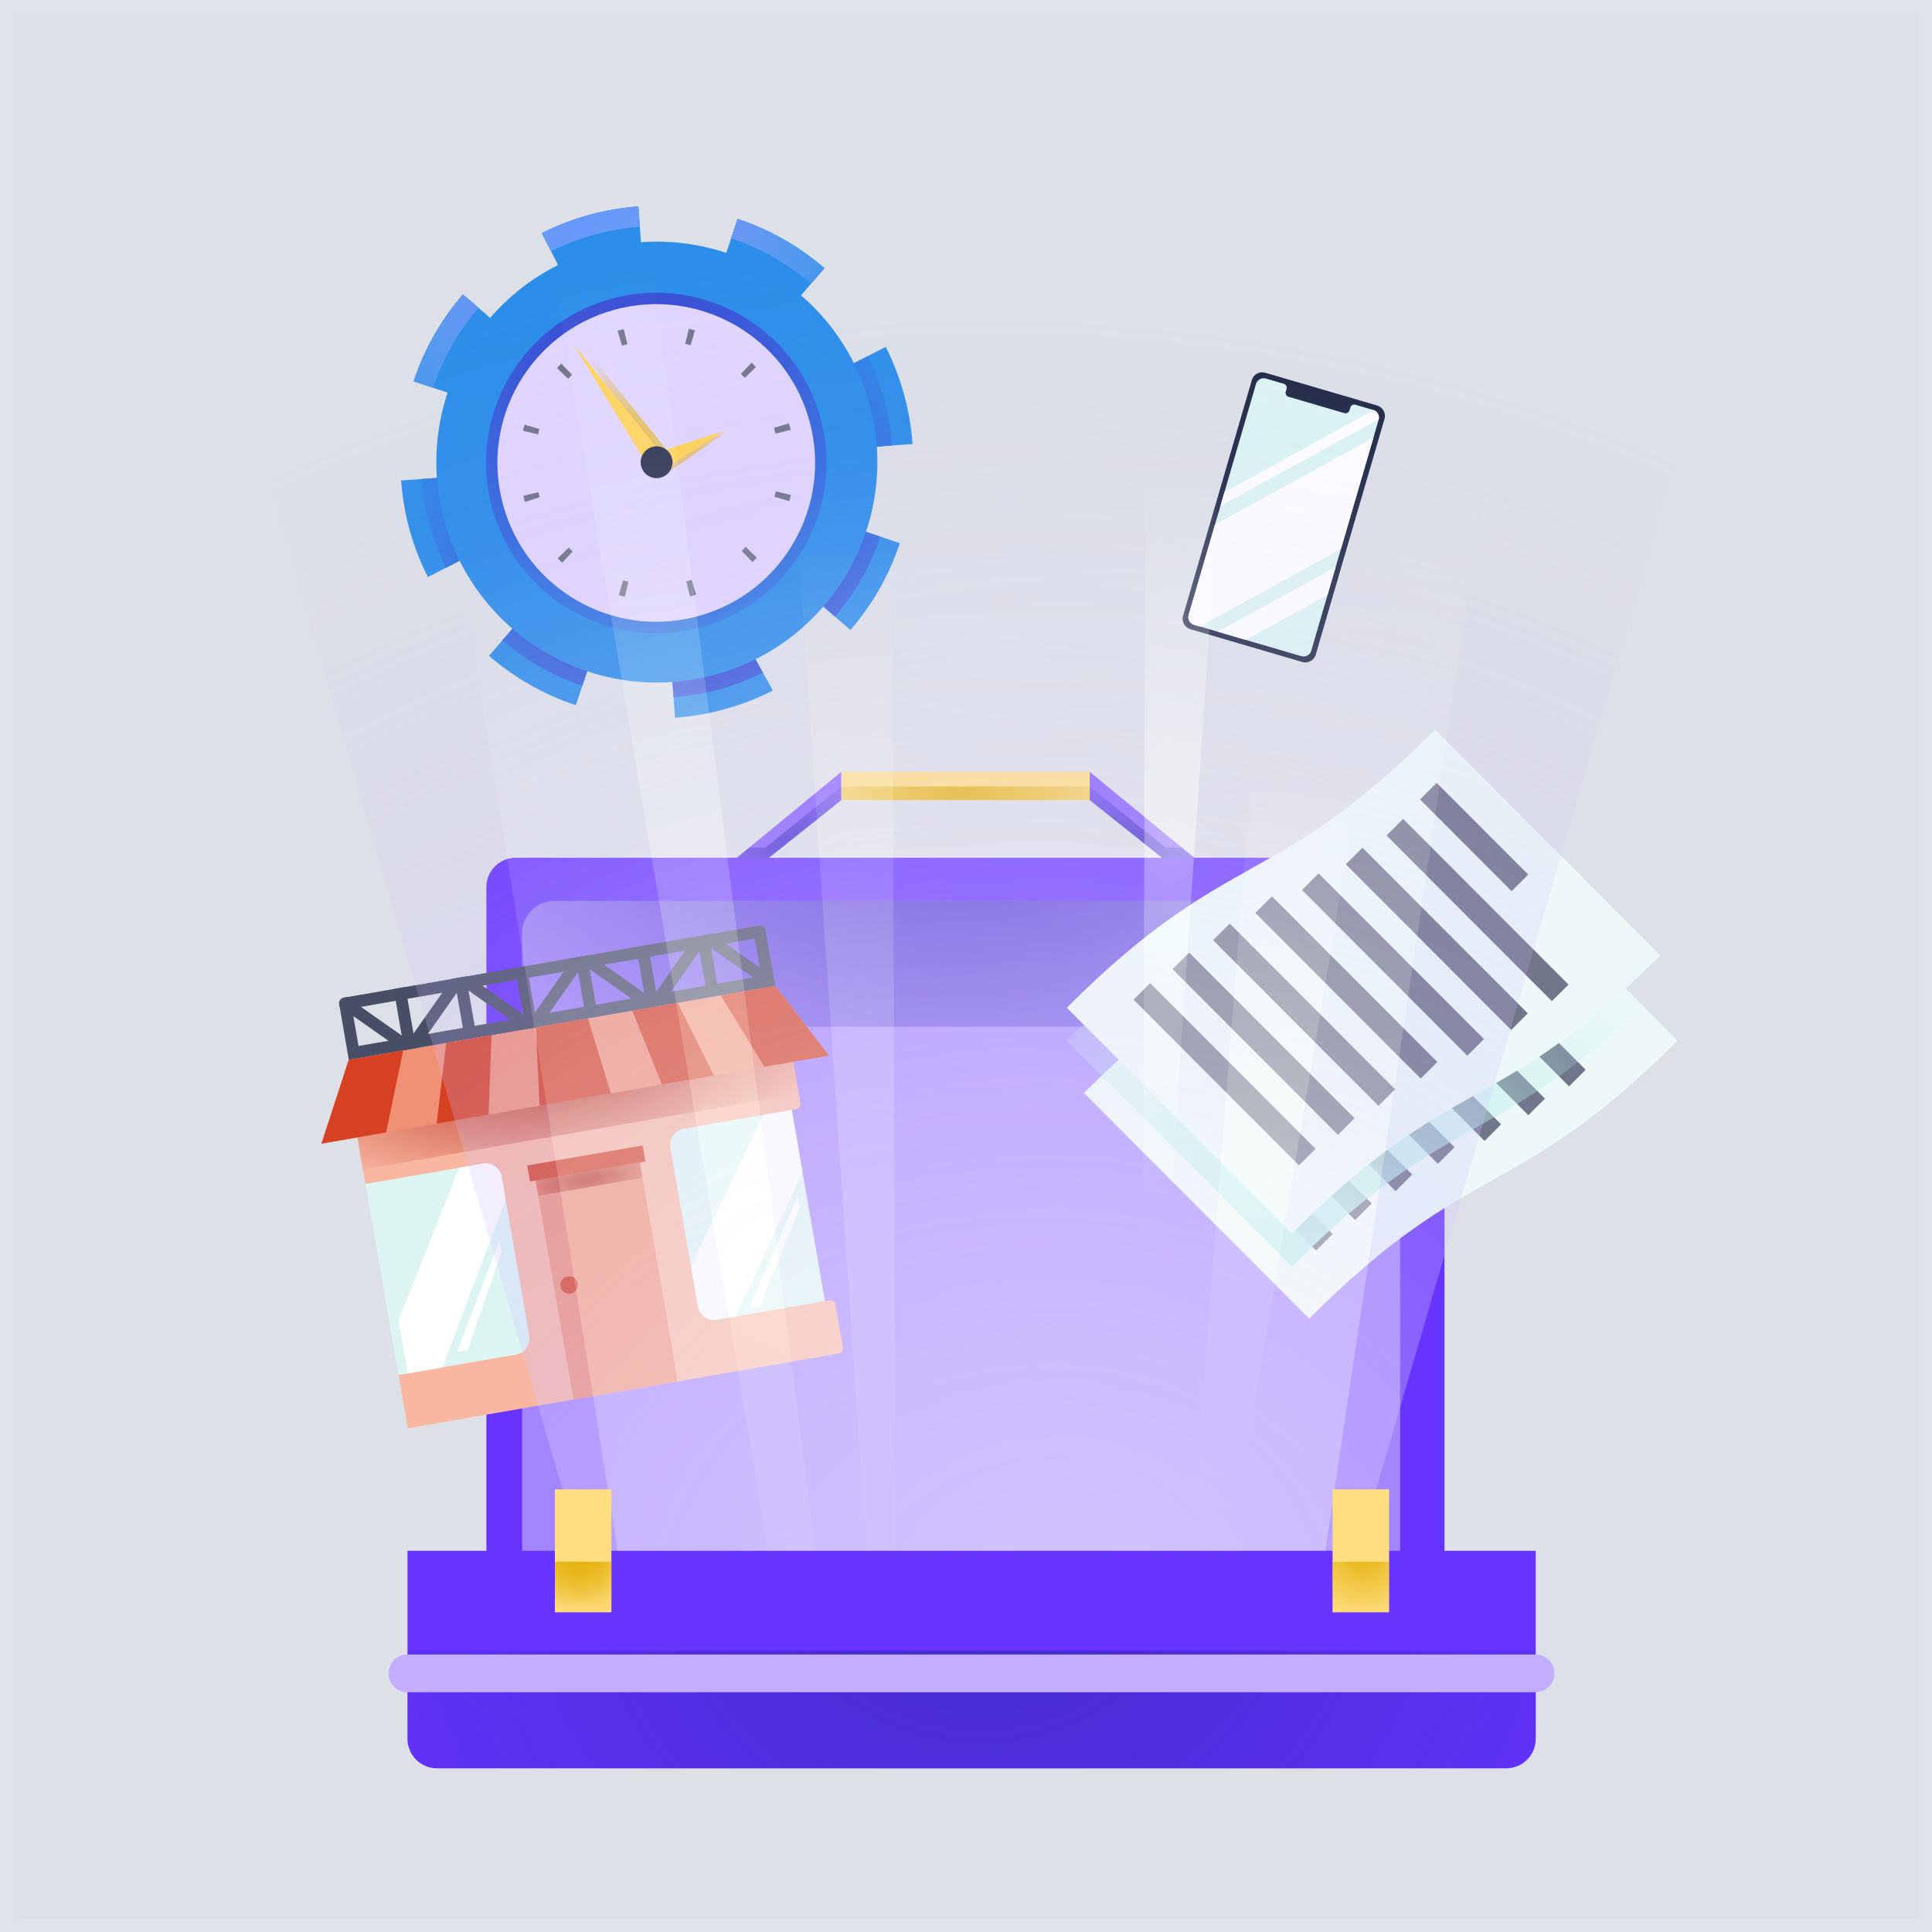 <svg xmlns="http://www.w3.org/2000/svg" fill="none" viewBox="0 0 144 144"><path fill="#DDE1E7" d="M0 0h144v144H0z"/><path stroke="#FFF" stroke-opacity=".08" d="M.5.5h143v143H.5z"/><path d="M55.68 65.232l7.03-5.599v-2.11l-8.084 6.654 1.053 1.055z" fill="#855CFF"/><path d="M62.707 58.62v1.01l-5.386 4.294-2.152.73h-.072l-.193-.705.947-.78h1.205l5.65-4.55z" fill="url(#prefix__prefix__paint0_radial_32818_103238)"/><path d="M88.25 65.232l-7.031-5.599v-2.11l8.083 6.654-1.053 1.055z" fill="#855CFF"/><path d="M81.222 58.62v1.01l5.385 4.294 2.153.73h.072l.161-.73-.915-.755h-1.209l-5.647-4.55z" fill="url(#prefix__prefix__paint1_radial_32818_103238)"/><path d="M38.432 63.933h67.052a2.18 2.18 0 012.18 2.184v51.989H36.252V66.117a2.186 2.186 0 012.18-2.184z" fill="#63F"/><path d="M104.359 69.564v46.758H38.915V69.564a2.402 2.402 0 012.402-2.41h60.631a2.396 2.396 0 011.705.704 2.421 2.421 0 01.706 1.706z" fill="#A385FF"/><path d="M104.359 69.564v6.968H38.915v-6.968a2.402 2.402 0 012.402-2.41h60.631a2.396 2.396 0 011.705.704 2.421 2.421 0 01.706 1.706z" fill="url(#prefix__prefix__paint2_radial_32818_103238)"/><path d="M81.218 57.523H62.71v2.11h18.51v-2.11z" fill="#FFDE82"/><path d="M81.218 58.62H62.71v1.013h18.51V58.62z" fill="url(#prefix__prefix__paint3_radial_32818_103238)"/><path d="M59.652 82.21l-.655-3.77a.405.405 0 00-.469-.333l-.217.038a.407.407 0 01-.47-.331l-.088-.506a.405.405 0 00-.469-.33l-29.663 5.149a.405.405 0 00-.332.469l.088.505a.405.405 0 01-.332.471l-.204.035a.408.408 0 00-.331.471l.724 4.171 1.006-.174 2.4 13.832a.406.406 0 01-.33.47l-.606.105.69 3.974 32.097-5.571a.408.408 0 00.33-.47l-.55-3.17a.404.404 0 00-.47-.332l-.216.037a.407.407 0 01-.47-.331l-2.332-13.431a.407.407 0 01.331-.47l.217-.038a.406.406 0 00.32-.47z" fill="#F9B6A1"/><path d="M47.691 86.643l-7.773 1.35 2.832 16.317 7.773-1.349-2.832-16.318z" fill="#F09176"/><path d="M27.236 88.249l8.748-1.519a1.22 1.22 0 011.41.993l2.054 11.83a1.22 1.22 0 01-.993 1.41l-8.749 1.519-2.47-14.233zM50.96 84.13l8.053-1.397 2.472 14.24-8.054 1.398a1.22 1.22 0 01-1.41-.993l-2.053-11.83a1.22 1.22 0 01.992-1.418z" fill="#DCF5F3"/><path d="M58.49 75.52l-32.487 5.64 1.043 6.007 32.487-5.639-1.043-6.008z" fill="url(#prefix__prefix__paint4_radial_32818_103238)"/><path d="M47.9 85.376l-8.603 1.493.207 1.194 8.602-1.493-.207-1.194z" fill="#D64123"/><path d="M37.69 89.425l-.296-1.701a1.219 1.219 0 00-1.41-.993l-1.763.306-4.515 11.359.69 3.974 2.578-.447 4.715-12.498zm22.125-2.072l-.802-4.62-2.128.368-5.383 11.29.517 2.98a1.22 1.22 0 001.41.992l1.401-.243 4.985-10.767z" fill="#FFF"/><path d="M42.53 96.413a.647.647 0 10-.22-1.276.647.647 0 00.22 1.276z" fill="#D64123"/><path d="M34.071 100.752l3.162-8.299.146.846-2.515 7.316-.793.137zM55.83 97.51l3.645-8.384.147.845-2.997 7.4-.795.138z" fill="#FFF"/><path d="M47.691 86.643l-7.773 1.35.198 1.14 7.773-1.35-.198-1.14z" fill="url(#prefix__prefix__paint5_radial_32818_103238)"/><path d="M61.79 78.674L23.961 85.24l2.031-6.245 31.78-5.517 4.018 5.196z" fill="#F09176"/><path d="M30.193 77.357l.267.188.186-.266-.453.078zm9.055-1.572l.268.189.186-.267-.453.078zm9.056-1.572l.267.189.187-.267-.454.078zm0 0l.267.189.187-.267-.454.078zm-9.056 1.572l.268.189.186-.267-.453.078zm-9.055 1.572l.267.188.186-.266-.453.078zm18.111-3.144l.267.189.187-.267-.454.078zm-9.056 1.572l.268.189.186-.267-.453.078zm-9.055 1.572l.267.188.186-.266-.453.078zm18.111-3.144l.267.189.187-.267-.454.078zm-9.056 1.572l.268.189.186-.267-.453.078zm-9.055 1.572l.267.188.186-.266-.453.078zm18.111-3.144l.267.189.187-.267-.454.078zm-9.056 1.572l.268.189.186-.267-.453.078zm-9.055 1.572l.267.188.186-.266-.453.078zm18.111-3.144l.267.189.187-.267-.454.078zm-8.788 1.76l.186-.266-.453.078.267.189zm-9.056 1.572l.186-.266-.453.078.267.188zm26.079-8.552l-30.89 5.363a.446.446 0 00-.363.517l.715 4.12 31.776-5.516-.716-4.12a.448.448 0 00-.522-.364zm.2 3.757l-30.016 5.21-.486-2.798 30.016-5.21.486 2.797zm-26.546 4.607l.267.188.186-.266-.453.078zm9.055-1.572l.268.189.186-.267-.453.078zm9.056-1.572l.267.189.187-.267-.454.078zm-18.111 3.144l.267.188.186-.266-.453.078zm9.055-1.572l.268.189.186-.267-.453.078zm9.056-1.572l.267.189.187-.267-.454.078zm-18.111 3.144l.267.188.186-.266-.453.078zm9.055-1.572l.268.189.186-.267-.453.078zm9.056-1.572l.267.189.187-.267-.454.078zm-18.111 3.144l.267.188.186-.266-.453.078zm9.055-1.572l.268.189.186-.267-.453.078zm9.056-1.572l.267.189.187-.267-.454.078z" fill="#484E66"/><path d="M30.823 77.802l-.284.403-.558.097-1.032-.729-2.612-1.837-1.033-.729-.023-.134a.446.446 0 01.363-.517l.229-.04 1.033.73 3.035 2.134.252.177.267.188.363.257z" fill="#484E66"/><path d="M34.672 73.114l-.257.362-.212.303-.158.225-2.883 4.094-.56.097-.036-.027-.363-.257 3.485-4.948.62-.108v.002l.364.257z" fill="#484E66"/><path d="M39.879 76.23l-.257.365-.027.038-.558.097-4.115-2.898-.204-.143-.303-.213-.364-.255.257-.365.003-.002.62-.108 1.032.727 3.015 2.123.27.19.63.445z" fill="#484E66"/><path d="M43.73 71.54l-.255.366-.214.3-3.04 4.318-.559.097-.403-.284.255-.364.188-.267.162-.23 2.88-4.087.62-.107h.003l.363.258z" fill="#484E66"/><path d="M48.934 74.66l-.283.402-.558.097-4.985-3.51.259-.365v-.001l.62-.108 1.034.727 2.991 2.108.292.204.268.188.362.257zm8.729-1.807l.108.625-.621.108-1.033-.73-3.122-2.195-.166-.116-.3-.214-.365-.255.258-.365v-.002l.62-.107 1.034.727 2.552 1.795 1.035.729z" fill="#484E66"/><path d="M52.787 69.968l-.257.363-.214.303-.186.265-2.855 4.054-.558.097-.038-.027-.365-.257 3.485-4.948.621-.108.002.002.365.256zM30.22 73.564l-.88.153.785 4.527.88-.153-.786-4.527zm4.52-.785l-.88.153.785 4.527.88-.153-.786-4.527zm4.519-.784l-.88.152.786 4.527.88-.152-.786-4.527zm4.517-.785l-.88.153.786 4.527.88-.153-.786-4.526z" fill="#484E66"/><path d="M48.298 70.425l-.88.153.786 4.527.88-.153-.786-4.527zm4.52-.784l-.88.153.786 4.527.88-.153-.786-4.527z" fill="#484E66"/><path d="M45.534 81.496l-5.318.923-.273-5.846 3.877-.673 1.714 5.596zm-8.894-4.349l-.225 5.932-3.871.672.716-6.017 3.38-.587zm-6.589 1.143l-1.27 6.114-4.82.837 2.031-6.246 4.06-.705zm17.075-2.964l2.21 5.51 3.871-.672-2.702-5.424-3.38.586zm6.588-1.142l3.256 5.328 4.82-.837-4.017-5.196-4.06.705z" fill="#D64123"/><path d="M108.237 60.743C96.204 72.8 92.822 69.41 80.789 81.468L97.58 98.282c12.036-12.055 15.416-8.669 27.452-20.724l-16.796-16.815z" fill="#EDF9F8"/><path d="M107.739 65.317l6.825 6.841m-9.323-4.153l12.326 12.349m-15.36-10.2l12.326 12.35M98.939 72.071l12.329 12.349M95.463 73.775l12.329 12.35M92.314 75.807l12.325 12.352M89.292 77.97l12.326 12.349M86.386 80.244l12.326 12.349" stroke="#72768A" stroke-width="1.75" stroke-miterlimit="10"/><path style="mix-blend-mode:multiply" d="M106.96 56.86c-12.033 12.056-15.416 8.667-27.449 20.725L96.295 94.4c12.032-12.056 15.415-8.67 27.451-20.725L106.96 56.86z" fill="url(#prefix__prefix__paint6_radial_32818_103238)"/><path d="M106.96 54.389c-12.033 12.058-15.416 8.67-27.449 20.724l16.784 16.815c12.032-12.055 15.415-8.666 27.451-20.722L106.96 54.39z" fill="#EDF9F8"/><path d="M106.462 58.967l6.825 6.837m-9.324-4.15l12.326 12.35M100.93 63.8l12.325 12.35M97.662 65.717l12.326 12.349M94.186 67.424l12.325 12.349M91.037 69.456l12.325 12.349M88.015 71.618l12.326 12.349M85.106 73.894l12.329 12.348" stroke="#72768A" stroke-width="1.75" stroke-miterlimit="10"/><path d="M102.637 30.221l-8.326-2.437a.813.813 0 00-1.009.553l-5.12 17.553a.815.815 0 00.552 1.01l8.327 2.439a.813.813 0 001.009-.554l5.12-17.553a.815.815 0 00-.553-1.01z" fill="#202945"/><path d="M102.754 31.295l-5.022 17.21a.596.596 0 01-.735.403l-7.999-2.34a.595.595 0 01-.402-.74l5.019-17.21a.599.599 0 01.738-.403l1.34.393a.311.311 0 01.202.368l-.066.225a.313.313 0 00.2.368l4.183 1.227a.311.311 0 00.368-.203l.065-.225a.312.312 0 01.368-.203l1.339.39c.015.005.03.011.044.02a.596.596 0 01.358.72z" fill="#DCF5F3"/><path d="M102.364 32.627l-2.42 8.295-10.516 5.77-.43-.125a.595.595 0 01-.402-.74l1.96-6.718 11.808-6.482zm-2.809 9.635l-.611 2.09-6.096 3.343-2.084-.612 8.79-4.821zm3.211-11.013L90.957 37.72l.312-1.045 11.132-6.108a.6.6 0 01.365.68z" fill="#FFF"/><path d="M53.955 52.877c-1.191.323-2.411.53-3.642.617l-.378-5.325a13.787 13.787 0 005.116-1.392l.14-.068 1.115 2.427 1.296 2.33-.112.06a19.204 19.204 0 01-3.535 1.35zm-11.034-.316a19.002 19.002 0 01-6.475-3.682l3.498-4.036a13.742 13.742 0 004.668 2.653l-1.691 5.065zm20.467-5.606l-4.035-3.496a13.745 13.745 0 002.657-4.667l5.056 1.692a19.054 19.054 0 01-3.678 6.471zM31.886 43.01l-.01-.035a19.239 19.239 0 01-1.361-3.534 19.025 19.025 0 01-.616-3.628l5.326-.379a13.692 13.692 0 001.417 5.149l.037.078-2.042.939-2.752 1.41zm36.129-9.916l-5.32.38a13.596 13.596 0 00-.445-2.627c-.24-.88-.567-1.735-.976-2.55l-.01-.04.007.03 4.746-2.43.026.05a19.079 19.079 0 011.97 7.188h.002zm-32.118-2.99L30.83 28.42a19.027 19.027 0 013.678-6.477l4.04 3.495a13.719 13.719 0 00-2.652 4.666zm22.064-6.075a13.71 13.71 0 00-4.671-2.646l1.682-5.067a19.025 19.025 0 016.48 3.675l-3.491 4.038zm-15.19-1.877l-1.379-2.798-1.01-1.984.04-.01a19.2 19.2 0 017.157-1.969l.384 5.326a13.75 13.75 0 00-5.155 1.419l-.037.016zm-1.378-2.796l.199.402-.2-.402z" fill="#2C8EE9"/><path d="M61.249 28.255l.01.04c.41.815.736 1.67.976 2.55.24.86.393 1.74.46 2.628l3.8-.269a17.597 17.597 0 00-1.825-6.651l-3.399 1.734-.022-.032zM59.354 43.46l2.877 2.496a17.647 17.647 0 003.393-5.954l-3.619-1.213a13.746 13.746 0 01-2.651 4.672zm-4.165 3.244l-.14.068a13.806 13.806 0 01-5.116 1.392l.269 3.8a17.647 17.647 0 006.66-1.832l-.557-1-1.116-2.428zM39.94 44.843l-2.495 2.877a17.645 17.645 0 005.956 3.39l1.214-3.619a13.744 13.744 0 01-4.675-2.648zm-3.262-4.175l-.037-.078a13.698 13.698 0 01-1.418-5.16l-3.801.272a17.615 17.615 0 001.817 6.617l1.404-.714 2.035-.937z" fill="#2C8EE9"/><path d="M61.249 28.255l.01.04c.41.815.736 1.67.976 2.55.24.86.393 1.74.46 2.628l3.8-.269a17.597 17.597 0 00-1.825-6.651l-3.399 1.734-.022-.032z" fill="url(#prefix__prefix__paint7_radial_32818_103238)"/><path d="M59.354 43.46l2.877 2.496a17.647 17.647 0 003.393-5.954l-3.619-1.213a13.746 13.746 0 01-2.651 4.672z" fill="url(#prefix__prefix__paint8_radial_32818_103238)"/><path d="M55.189 46.704l-.14.068a13.806 13.806 0 01-5.116 1.392l.269 3.8a17.647 17.647 0 006.66-1.832l-.557-1-1.116-2.428z" fill="url(#prefix__prefix__paint9_radial_32818_103238)"/><path d="M39.94 44.843l-2.495 2.877a17.645 17.645 0 005.956 3.39l1.214-3.619a13.744 13.744 0 01-4.675-2.648z" fill="url(#prefix__prefix__paint10_radial_32818_103238)"/><path d="M36.678 40.668l-.037-.078a13.698 13.698 0 01-1.418-5.16l-3.801.272a17.615 17.615 0 001.817 6.617l1.404-.714 2.035-.937z" fill="url(#prefix__prefix__paint11_radial_32818_103238)"/><path d="M53.27 50.294c8.757-2.383 13.924-11.411 11.542-20.165-2.383-8.755-11.412-13.92-20.169-11.537-8.756 2.383-13.923 11.411-11.541 20.166 2.382 8.754 11.412 13.919 20.168 11.536z" fill="#2C8EE9"/><path d="M52.246 46.75C59.009 44.908 63 37.935 61.16 31.173c-1.84-6.761-8.814-10.75-15.577-8.91-6.763 1.84-10.754 8.813-8.914 15.575 1.84 6.761 8.814 10.75 15.577 8.91z" fill="url(#prefix__prefix__paint12_radial_32818_103238)"/><path d="M60.453 21.146l.998-1.155a19.028 19.028 0 00-6.479-3.675l-.481 1.448a17.678 17.678 0 015.962 3.382zM47.69 16.915l-.111-1.526a19.2 19.2 0 00-7.158 1.968l-.04.01.692 1.357a17.66 17.66 0 016.615-1.818l.002.01zm-12.023 6.027l-1.158-1a19.027 19.027 0 00-3.678 6.478l1.448.48a17.68 17.68 0 013.388-5.958z" fill="#2C8EE9"/><path d="M60.453 21.146l.998-1.155a19.028 19.028 0 00-6.479-3.675l-.481 1.448a17.678 17.678 0 015.962 3.382z" fill="url(#prefix__prefix__paint13_radial_32818_103238)"/><path d="M47.69 16.915l-.111-1.526a19.2 19.2 0 00-7.158 1.968l-.04.01.692 1.357a17.66 17.66 0 016.615-1.818l.002.01z" fill="url(#prefix__prefix__paint14_radial_32818_103238)"/><path d="M35.667 22.942l-1.158-1a19.027 19.027 0 00-3.678 6.478l1.448.48a17.68 17.68 0 013.388-5.958z" fill="url(#prefix__prefix__paint15_radial_32818_103238)"/><path d="M52.022 45.927c6.309-1.717 10.031-8.222 8.315-14.53-1.716-6.307-8.222-10.028-14.531-8.312-6.309 1.717-10.032 8.222-8.315 14.53 1.716 6.307 8.222 10.028 14.53 8.312z" fill="#E0D6FF"/><path d="M50.022 33.917l-1.15.81-5.625-9.185 6.775 8.375z" fill="url(#prefix__prefix__paint16_radial_32818_103238)"/><path d="M49.469 35.424l-.65-1.266 5.286-1.922-4.636 3.188z" fill="url(#prefix__prefix__paint17_radial_32818_103238)"/><path d="M49.516 34.054l-1.148.81-5.625-9.185 6.773 8.375z" fill="#FFD355"/><path d="M49.233 35.128l-.606-1.287 5.351-1.732-4.745 3.02z" fill="#FFD355"/><path d="M49.25 35.598a1.186 1.186 0 10-.622-2.289 1.186 1.186 0 00.623 2.289z" fill="#202945"/><path d="M51.66 44.392l-.229.063-.28-1.123.373-.101.035-.01.156.575.174.526-.237.065.008.005zm4.42-2.501l-.798-.83c.101-.095.199-.193.293-.293l.833.792a9.28 9.28 0 01-.327.331zm-9.506 2.587a10.49 10.49 0 01-.453-.12l.321-1.105c.133.038.266.074.4.105l-.268 1.12zm12.247-7.129l-1.1-.326c.04-.131.075-.265.107-.4l1.119.27a9.33 9.33 0 01-.12.455l-.006.001zm-16.923 4.59a12.179 12.179 0 01-.33-.328l.829-.799c.095.1.193.195.293.292l-.792.835zm17.033-9.9l-1.123.278-.058-.212a5.529 5.529 0 01-.05-.186l-.01-.037 1.11-.324.007.028.06.22c.02.07.05.151.07.232l-.006.002zm-19.805 5.38l-.01-.037-.054-.2c-.02-.068-.04-.146-.06-.219l1.123-.28.05.187.05.186-1.1.363zm.973-5.044l-1.12-.27c.037-.15.078-.301.12-.45l1.107.318c-.034.133-.07.266-.101.4l-.006.002zm15.418-4.215a8.23 8.23 0 00-.293-.292l.79-.838c.112.107.224.216.332.329l-.829.8zm-13.17.067l-.836-.79c.105-.113.215-.223.327-.332l.807.836c-.101.088-.2.182-.295.28l-.003.006zm9.128-2.495a8.22 8.22 0 00-.4-.105l.267-1.12c.152.037.304.075.454.118l-.32 1.107zm-5.113.029l-.33-1.11.028-.007.424-.115.278 1.123-.372.101-.028.008z" fill="#72768A"/><g opacity=".5"><path style="mix-blend-mode:overlay" d="M130.494 15.314H14L43.273 115.65h57.948l29.273-100.336z" fill="url(#prefix__prefix__paint18_radial_32818_103238)"/><path style="mix-blend-mode:overlay" d="M30.09 15.511l83.67-.197-15.219 101.899-52.215.197L30.09 15.511z" fill="url(#prefix__prefix__paint19_radial_32818_103238)"/><path style="mix-blend-mode:overlay" d="M66.756 117.151h-2.071l-5.45-80.403h7.257l.264 80.403z" fill="url(#prefix__prefix__paint20_radial_32818_103238)"/><path style="mix-blend-mode:overlay" d="M60.975 117.152l-3.461-.048-17.01-101.189 7.56-.515 12.911 101.752z" fill="url(#prefix__prefix__paint21_radial_32818_103238)"/><path style="mix-blend-mode:overlay" d="M88.71 115.775h2.923l12.394-73.663-9.747 2.776-5.57 70.887z" fill="url(#prefix__prefix__paint22_radial_32818_103238)"/><path style="mix-blend-mode:overlay" d="M85.204 89.178h2.07l4.056-59.822-5.94 3.254-.186 56.568z" fill="url(#prefix__prefix__paint23_radial_32818_103238)"/></g><path d="M30.361 115.588h84.103v14.024a2.186 2.186 0 01-2.18 2.185h-79.73a2.187 2.187 0 01-2.18-2.185v-14.024h-.013z" fill="#63F"/><path d="M41.36 111.006v9.166h4.211v-9.166H41.36zm57.963 0v9.166h4.211v-9.166h-4.211z" fill="#FFDE82"/><path d="M30.361 123.021v6.378c0 .639.254 1.252.705 1.704a2.401 2.401 0 001.7.705h79.297a2.4 2.4 0 001.7-.705 2.413 2.413 0 00.705-1.704v-6.378H30.361z" fill="url(#prefix__prefix__paint24_radial_32818_103238)"/><path d="M30.361 124.722h84.091" stroke="#C2ADFF" stroke-width="2.81" stroke-miterlimit="10" stroke-linecap="round"/><path d="M45.571 116.404H41.36v3.767h4.211v-3.767z" fill="url(#prefix__prefix__paint25_radial_32818_103238)"/><path d="M45.571 116.404H41.36v3.767h4.211v-3.767z" fill="url(#prefix__prefix__paint26_radial_32818_103238)"/><path d="M103.528 116.404h-4.211v3.767h4.211v-3.767z" fill="url(#prefix__prefix__paint27_radial_32818_103238)"/><defs><radialGradient id="prefix__prefix__paint0_radial_32818_103238" cx="0" cy="0" r="1" gradientUnits="userSpaceOnUse" gradientTransform="matrix(8.61 0 0 8.626 59.121 63.537)"><stop stop-color="#412BC9"/><stop offset="1" stop-color="#412BC9" stop-opacity="0"/></radialGradient><radialGradient id="prefix__prefix__paint1_radial_32818_103238" cx="0" cy="0" r="1" gradientUnits="userSpaceOnUse" gradientTransform="matrix(-8.582 0 0 -8.598 84.798 63.566)"><stop stop-color="#412BC9"/><stop offset="1" stop-color="#412BC9" stop-opacity="0"/></radialGradient><radialGradient id="prefix__prefix__paint2_radial_32818_103238" cx="0" cy="0" r="1" gradientUnits="userSpaceOnUse" gradientTransform="matrix(43.964 0 0 44.046 71.774 54.871)"><stop stop-color="#412BC9"/><stop offset="1" stop-color="#412BC9" stop-opacity="0"/></radialGradient><radialGradient id="prefix__prefix__paint3_radial_32818_103238" cx="0" cy="0" r="1" gradientUnits="userSpaceOnUse" gradientTransform="matrix(13.784 0 0 13.809 71.652 60.086)"><stop stop-color="#E5B20E"/><stop offset="1" stop-color="#E5B20E" stop-opacity="0"/></radialGradient><radialGradient id="prefix__prefix__paint4_radial_32818_103238" cx="0" cy="0" r="1" gradientUnits="userSpaceOnUse" gradientTransform="matrix(21.455 -3.724 1.49 8.582 41.84 79.274)"><stop stop-color="#BA3620"/><stop offset="1" stop-color="#BA3620" stop-opacity="0"/></radialGradient><radialGradient id="prefix__prefix__paint5_radial_32818_103238" cx="0" cy="0" r="1" gradientUnits="userSpaceOnUse" gradientTransform="matrix(6.001 -1.042 .354 2.04 43.852 87.894)"><stop stop-color="#BA3620"/><stop offset="1" stop-color="#BA3620" stop-opacity="0"/></radialGradient><radialGradient id="prefix__prefix__paint6_radial_32818_103238" cx="0" cy="0" r="1" gradientUnits="userSpaceOnUse" gradientTransform="matrix(33.177 0 0 33.239 97.79 95.554)"><stop stop-color="#B8ECE9"/><stop offset="1" stop-color="#B8ECE9" stop-opacity="0"/></radialGradient><radialGradient id="prefix__prefix__paint7_radial_32818_103238" cx="0" cy="0" r="1" gradientUnits="userSpaceOnUse" gradientTransform="matrix(21.362 -5.813 5.812 21.357 50.805 41.236)"><stop offset=".01" stop-color="#412BC9"/><stop offset="1" stop-color="#412BC9" stop-opacity="0"/></radialGradient><radialGradient id="prefix__prefix__paint8_radial_32818_103238" cx="0" cy="0" r="1" gradientUnits="userSpaceOnUse" gradientTransform="matrix(21.362 -5.813 5.812 21.357 50.806 41.236)"><stop offset=".01" stop-color="#412BC9"/><stop offset="1" stop-color="#412BC9" stop-opacity="0"/></radialGradient><radialGradient id="prefix__prefix__paint9_radial_32818_103238" cx="0" cy="0" r="1" gradientUnits="userSpaceOnUse" gradientTransform="matrix(21.362 -5.813 5.812 21.357 50.806 41.237)"><stop offset=".01" stop-color="#412BC9"/><stop offset="1" stop-color="#412BC9" stop-opacity="0"/></radialGradient><radialGradient id="prefix__prefix__paint10_radial_32818_103238" cx="0" cy="0" r="1" gradientUnits="userSpaceOnUse" gradientTransform="matrix(21.362 -5.813 5.812 21.357 50.805 41.236)"><stop offset=".01" stop-color="#412BC9"/><stop offset="1" stop-color="#412BC9" stop-opacity="0"/></radialGradient><radialGradient id="prefix__prefix__paint11_radial_32818_103238" cx="0" cy="0" r="1" gradientUnits="userSpaceOnUse" gradientTransform="matrix(21.362 -5.813 5.812 21.357 50.806 41.235)"><stop offset=".01" stop-color="#412BC9"/><stop offset="1" stop-color="#412BC9" stop-opacity="0"/></radialGradient><radialGradient id="prefix__prefix__paint12_radial_32818_103238" cx="0" cy="0" r="1" gradientUnits="userSpaceOnUse" gradientTransform="matrix(22.651 -6.164 6.163 22.646 47.762 29.866)"><stop stop-color="#412BC9"/><stop offset=".24" stop-color="#412BC9" stop-opacity=".73"/><stop offset=".61" stop-color="#412BC9" stop-opacity=".34"/><stop offset=".87" stop-color="#412BC9" stop-opacity=".09"/><stop offset="1" stop-color="#412BC9" stop-opacity="0"/></radialGradient><radialGradient id="prefix__prefix__paint13_radial_32818_103238" cx="0" cy="0" r="1" gradientUnits="userSpaceOnUse" gradientTransform="matrix(24.11 -6.561 6.559 24.104 41.991 11.482)"><stop stop-color="#855CFF"/><stop offset="1" stop-color="#E0D6FF" stop-opacity="0"/></radialGradient><radialGradient id="prefix__prefix__paint14_radial_32818_103238" cx="0" cy="0" r="1" gradientUnits="userSpaceOnUse" gradientTransform="matrix(24.11 -6.561 6.559 24.104 41.991 11.482)"><stop stop-color="#5C8AFF"/><stop offset="1" stop-color="#E0D6FF" stop-opacity="0"/></radialGradient><radialGradient id="prefix__prefix__paint15_radial_32818_103238" cx="0" cy="0" r="1" gradientUnits="userSpaceOnUse" gradientTransform="matrix(24.11 -6.561 6.559 24.104 41.992 11.482)"><stop stop-color="#5F5CFF"/><stop offset="1" stop-color="#E0D6FF" stop-opacity="0"/></radialGradient><radialGradient id="prefix__prefix__paint16_radial_32818_103238" cx="0" cy="0" r="1" gradientUnits="userSpaceOnUse" gradientTransform="matrix(7.273 -1.979 1.979 7.271 46.291 33.718)"><stop stop-color="#E5B20E"/><stop offset="1" stop-color="#E5B20E" stop-opacity="0"/></radialGradient><radialGradient id="prefix__prefix__paint17_radial_32818_103238" cx="0" cy="0" r="1" gradientUnits="userSpaceOnUse" gradientTransform="matrix(4.676 -1.475 1.475 4.675 52.541 35.766)"><stop stop-color="#E5B20E"/><stop offset="1" stop-color="#E5B20E" stop-opacity="0"/></radialGradient><radialGradient id="prefix__prefix__paint18_radial_32818_103238" cx="0" cy="0" r="1" gradientUnits="userSpaceOnUse" gradientTransform="matrix(122.177 0 0 108.487 73.75 126.074)"><stop stop-color="#E0D6FF"/><stop offset="1" stop-color="#C2ADFF" stop-opacity="0"/></radialGradient><radialGradient id="prefix__prefix__paint19_radial_32818_103238" cx="0" cy="0" r="1" gradientUnits="userSpaceOnUse" gradientTransform="matrix(106.14 0 0 84.315 79.973 117.707)"><stop stop-color="#FFF"/><stop offset="1" stop-color="#FFF" stop-opacity="0"/></radialGradient><radialGradient id="prefix__prefix__paint20_radial_32818_103238" cx="0" cy="0" r="1" gradientUnits="userSpaceOnUse" gradientTransform="matrix(64.458 0 0 58.873 65.742 99.046)"><stop stop-color="#FFF"/><stop offset="1" stop-color="#FFF" stop-opacity="0"/></radialGradient><radialGradient id="prefix__prefix__paint21_radial_32818_103238" cx="0" cy="0" r="1" gradientUnits="userSpaceOnUse" gradientTransform="matrix(81.959 0 0 74.858 58.212 94.237)"><stop stop-color="#FFF"/><stop offset="1" stop-color="#FFF" stop-opacity="0"/></radialGradient><radialGradient id="prefix__prefix__paint22_radial_32818_103238" cx="0" cy="0" r="1" gradientUnits="userSpaceOnUse" gradientTransform="matrix(29.037 2.278 -2.208 28.147 96.118 85.847)"><stop stop-color="#FFF"/><stop offset="1" stop-color="#FFF" stop-opacity="0"/></radialGradient><radialGradient id="prefix__prefix__paint23_radial_32818_103238" cx="0" cy="0" r="1" gradientUnits="userSpaceOnUse" gradientTransform="matrix(23.257 0 0 28.676 87.238 63.478)"><stop stop-color="#FFF"/><stop offset="1" stop-color="#FFF" stop-opacity="0"/></radialGradient><radialGradient id="prefix__prefix__paint24_radial_32818_103238" cx="0" cy="0" r="1" gradientUnits="userSpaceOnUse" gradientTransform="matrix(59.19 0 0 59.3 73.07 112.778)"><stop stop-color="#412BC9"/><stop offset=".24" stop-color="#412BC9" stop-opacity=".73"/><stop offset=".61" stop-color="#412BC9" stop-opacity=".34"/><stop offset=".87" stop-color="#412BC9" stop-opacity=".09"/><stop offset="1" stop-color="#412BC9" stop-opacity="0"/></radialGradient><radialGradient id="prefix__prefix__paint25_radial_32818_103238" cx="0" cy="0" r="1" gradientUnits="userSpaceOnUse" gradientTransform="matrix(3.794 0 0 3.801 42.802 115.864)"><stop stop-color="#E5B20E"/><stop offset="1" stop-color="#E5B20E" stop-opacity="0"/></radialGradient><radialGradient id="prefix__prefix__paint26_radial_32818_103238" cx="0" cy="0" r="1" gradientUnits="userSpaceOnUse" gradientTransform="matrix(4.999 0 0 5.009 43.612 115.74)"><stop stop-color="#E5B20E"/><stop offset="1" stop-color="#E5B20E" stop-opacity="0"/></radialGradient><radialGradient id="prefix__prefix__paint27_radial_32818_103238" cx="0" cy="0" r="1" gradientUnits="userSpaceOnUse" gradientTransform="matrix(4.999 0 0 5.009 101.569 115.74)"><stop stop-color="#E5B20E"/><stop offset="1" stop-color="#E5B20E" stop-opacity="0"/></radialGradient></defs></svg>